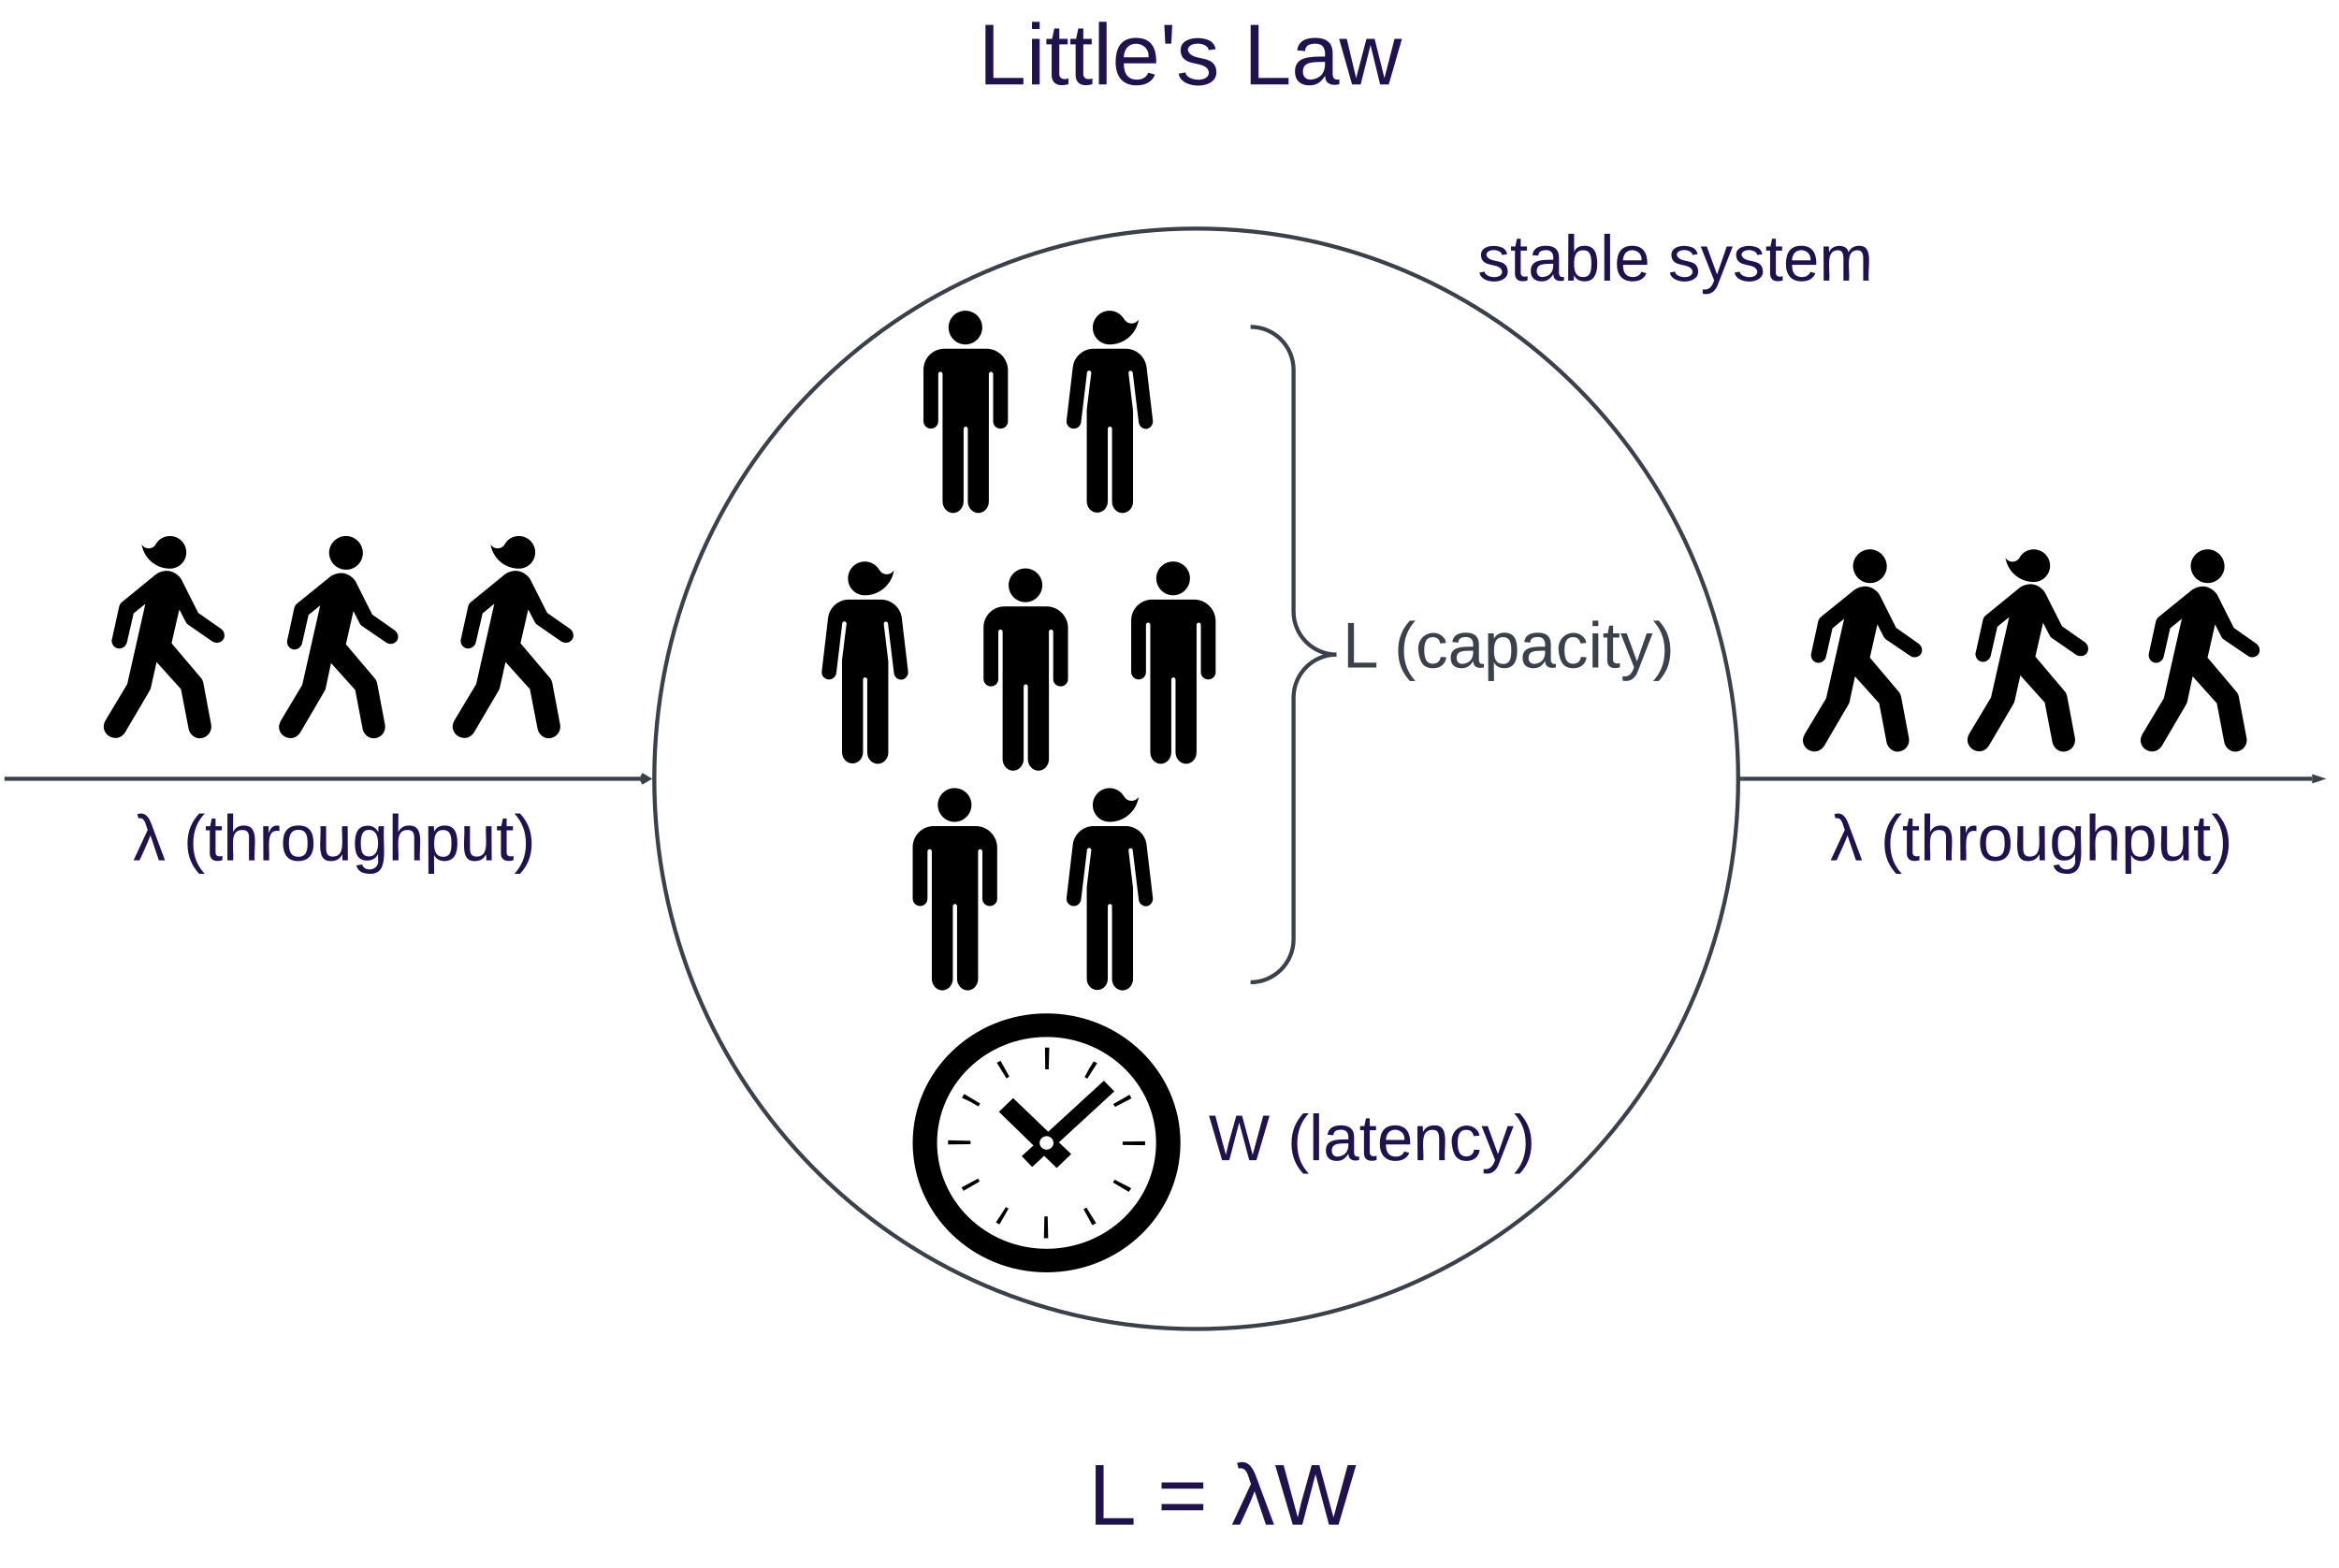 <svg xmlns="http://www.w3.org/2000/svg" xmlns:xlink="http://www.w3.org/1999/xlink" xmlns:lucid="lucid" width="5781.34" height="3876"><g transform="translate(67111 48565)" lucid:page-tab-id="0_0"><path d="M-62814.66-46640c0 750.72-600.1 1360-1339.55 1360-739.44 0-1339.56-609.28-1339.56-1360s600.12-1360 1339.55-1360c739.42 0 1339.54 609.28 1339.54 1360z" stroke="#3a414a" stroke-width="10" fill-opacity="0"/><path d="M-64576.45-47160c22.97 0 41.76 18.5 41.76 41.5s-18.78 42-41.75 42c-22.96 0-41.54-19-41.54-42s18.6-41.5 41.55-41.5zm52.4 94H-64628c-28.83 0-52 23-52 52v127c0 10 7.93 18.5 18.37 18.5 10.23 0 18.17-8 18.17-18.5v-116.5c0-3 2.5-5.5 5.2-5.5 2.94 0 5.44 2.5 5.44 5.5v315c0 15.5 11.5 28.5 25.9 28.5 14.4 0 26.1-13 26.1-28.5v-179.5c0-3 2.28-5.5 5.2-5.5 2.93 0 5.23 2.5 5.23 5.5v179.5c0 15.5 11.7 28.5 26.1 28.5 14.4 0 25.9-13 25.9-28.5v-315c0-3 2.5-5.5 5.42-5.5 2.7 0 5.22 2.5 5.22 5.5v117c0 10 7.93 18 18.16 18 10.44 0 18.37-8 18.37-18v-127.5c-.83-29-24.63-52-52.82-52zM-64724.9-47797c22.97 0 41.76 18.5 41.76 41.5s-18.8 42-41.75 42c-22.96 0-41.54-19-41.54-42s18.58-41.5 41.55-41.5zm52.4 94h-103.96c-28.8 0-51.98 23-51.98 52v127c0 10 7.93 18.5 18.37 18.5 10.23 0 18.16-8 18.16-18.5v-116.5c0-3 2.5-5.5 5.2-5.5 2.93 0 5.44 2.5 5.44 5.5v315c0 15.5 11.48 28.5 25.9 28.5 14.4 0 26.08-13 26.08-28.5v-179.5c0-3 2.3-5.5 5.22-5.5 2.93 0 5.22 2.5 5.22 5.5v179.5c0 15.5 11.7 28.5 26.1 28.5 14.4 0 25.9-13 25.9-28.5v-315c0-3 2.5-5.5 5.4-5.5 2.73 0 5.23 2.5 5.23 5.5v117c0 10 7.93 18 18.16 18 10.44 0 18.37-8 18.37-18v-127.5c-.83-29-24.64-52-52.82-52zM-64211.47-47177c22.96 0 41.75 18.5 41.75 41.5s-18.8 42-41.75 42c-22.97 0-41.55-19-41.55-42s18.58-41.5 41.55-41.5zm52.4 94h-103.97c-28.8 0-52 23-52 52v127c0 10 7.95 18.5 18.4 18.5 10.22 0 18.15-8 18.15-18.5v-116.5c0-3 2.5-5.5 5.23-5.5 2.92 0 5.43 2.5 5.43 5.5v315c0 15.5 11.48 28.5 25.88 28.5 14.4 0 26.1-13 26.1-28.5v-179.5c0-3 2.3-5.5 5.22-5.5s5.22 2.5 5.22 5.5v179.5c0 15.5 11.7 28.5 26.1 28.5 14.4 0 25.88-13 25.88-28.5v-315c0-3 2.5-5.5 5.43-5.5 2.7 0 5.2 2.5 5.2 5.5v117c0 10 7.94 18 18.18 18 10.43 0 18.37-8 18.37-18v-127.5c-.84-29-24.64-52-52.82-52z" stroke="#000" stroke-opacity="0" stroke-width="2.03"/><path d="M-62804.66-46640h1408.56" stroke="#3a414a" stroke-width="10" fill="none"/><path d="M-62804.53-46635h-5.23l.1-4.97-.05-5.03h5.17z" stroke="#3a414a" stroke-width=".05" fill="#3a414a"/><path d="M-61376.84-46640l-14.26 4.64v-9.28z" stroke="#3a414a" stroke-width="10" fill="#3a414a"/><path d="M-65507.85-46640H-67095M-65525.8-46629.82l17.22-10.18-17.2-10.18M-67094.87-46640h-5.13" stroke="#3a414a" stroke-width="10" fill="none"/><path d="M-64751.47-46617c22.96 0 41.75 18.5 41.75 41.5s-18.8 42-41.75 42c-22.97 0-41.55-19-41.55-42s18.58-41.5 41.55-41.5zm52.4 94h-103.97c-28.8 0-52 23-52 52v127c0 10 7.95 18.5 18.4 18.5 10.22 0 18.15-8 18.15-18.5v-116.5c0-3 2.5-5.5 5.23-5.5 2.92 0 5.43 2.5 5.43 5.5v315c0 15.5 11.48 28.5 25.88 28.5 14.4 0 26.1-13 26.1-28.5v-179.5c0-3 2.3-5.5 5.22-5.5s5.22 2.5 5.22 5.5v179.5c0 15.5 11.7 28.5 26.1 28.5 14.4 0 25.88-13 25.88-28.5v-315c0-3 2.5-5.5 5.43-5.5 2.7 0 5.2 2.5 5.2 5.5v117c0 10 7.94 18 18.18 18 10.43 0 18.37-8 18.37-18v-127.5c-.84-29-24.64-52-52.82-52z" stroke="#000" stroke-opacity="0" stroke-width="2.03"/><path d="M-64020-47751a6 6 0 0 1 6-6h1156.44a6 6 0 0 1 6 6v1608a6 6 0 0 1-6 6H-64014a6 6 0 0 1-6-6z" fill="none"/><path d="M-64020-46137c58.7 0 106.3-47.6 106.3-106.3v-597.4c0-58.7 47.6-106.3 106.3-106.3-58.7 0-106.3-47.6-106.3-106.3v-597.4c0-58.7-47.6-106.3-106.3-106.3" stroke="#3a414a" stroke-width="10" fill="none"/><use xlink:href="#a" transform="matrix(1,0,0,1,-63792.392,-47752) translate(0 837)"/><use xlink:href="#b" transform="matrix(1,0,0,1,-63792.392,-47752) translate(127.556 837)"/><path d="M-66874.66-46701a6 6 0 0 1 6-6h1168a6 6 0 0 1 6 6v455a6 6 0 0 1-6 6h-1168a6 6 0 0 1-6-6z" stroke="#000" stroke-opacity="0" stroke-width="10" fill="#fff" fill-opacity="0"/><use xlink:href="#c" transform="matrix(1,0,0,1,-66869.657,-46702) translate(87.889 263.672)"/><use xlink:href="#d" transform="matrix(1,0,0,1,-66869.657,-46702) translate(212.333 263.672)"/><path d="M-66258.9-47157c22.37 2 42.68-14.5 44.74-38 1.47-22.5-15-43-38.56-45-22.37-1.5-42.68 15-44.74 38.5-1.18 23 16.2 43 38.56 44.5m-35.32 17c7.95-5.5 17.95-9 29.14-8.5 13.54 1 25.9 10 32.67 20l41.5 82.5 56.2 39.5c4.72 4 7.96 10 7.67 16.5-.3 10-10 17.5-20.3 16.5-2.66 0-5.9-1.5-8.55-3l-60.93-41.5c-1.77-1.5-3.83-3.5-4.72-5.5l-15.9-31-18.54 82 73.6 87c1.46 3 2.64 6 3.52 9l19.72 104.5v6c-1.17 15.5-14.42 26.5-30.02 26-12.66-1-22.08-10.5-25.3-22l-18.56-97.5-59.75-66.5-13.54 63.5c-.58 3-4.7 9-5.88 11.5l-56.8 97c-5.9 8.5-15.02 14.5-26.2 13.5-15.9-1.5-27.38-14.5-26.2-30 .6-5 2.65-9 4.12-12.5l53.28-89 44.44-196.5-28.84 23.5-15.9 70c-1.47 8.5-10.3 16-19.72 15.5-10.3-.5-17.95-10-17.36-20 0-.5 0-2 .3-2.5l17.65-81.5c1.46-3.5 2.93-6.5 5.88-9l83.3-67.5zM-62492.18-47124c22.37 2 42.68-14.5 44.74-38 1.48-22.5-15-43-38.56-45-22.37-1.5-42.68 15-44.74 38.5-1.18 23 16.2 43 38.56 44.5m-35.32 17c7.95-5.5 17.96-9 29.14-8.5 13.54 1 25.9 10 32.67 20l41.52 82.5 56.22 39.5c4.7 4 7.94 10 7.65 16.5-.3 10-10.02 17.5-20.32 16.5-2.65 0-5.9-1.5-8.54-3l-60.93-41.5c-1.75-1.5-3.8-3.5-4.7-5.5l-15.9-31-18.53 82 73.58 87c1.47 3 2.65 6 3.54 9l19.7 104.5v6c-1.17 15.5-14.42 26.5-30.02 26-12.65-1-22.07-10.5-25.3-22l-18.56-97.5-59.75-66.5-13.54 63.5c-.6 3-4.7 9-5.9 11.5l-56.8 97c-5.88 8.5-15 14.5-26.2 13.5-15.9-1.5-27.36-14.5-26.2-30 .6-5 2.66-9 4.13-12.5l53.28-89 44.45-196.5-28.86 23.5-15.9 70c-1.47 8.5-10.3 16-19.72 15.5-10.3-.5-17.95-10-17.36-20 0-.5 0-2 .3-2.5l17.65-81.5c1.5-3.5 2.96-6.5 5.9-9l83.3-67.5zM-61657.52-47124c22.37 2 42.68-14.5 44.74-38 1.47-22.5-15-43-38.56-45-22.37-1.5-42.68 15-44.74 38.5-1.18 23 16.2 43 38.56 44.5m-35.32 17c7.94-5.5 17.95-9 29.14-8.5 13.54 1 25.9 10 32.67 20l41.5 82.5 56.22 39.5c4.7 4 7.94 10 7.65 16.5-.3 10-10 17.5-20.3 16.5-2.66 0-5.9-1.5-8.55-3l-60.93-41.5c-1.76-1.5-3.82-3.5-4.7-5.5l-15.9-31-18.55 82 73.6 87c1.46 3 2.64 6 3.52 9l19.72 104.5v6c-1.17 15.5-14.42 26.5-30.02 26-12.66-1-22.08-10.5-25.3-22l-18.56-97.5-59.75-66.5-13.54 63.5c-.6 3-4.72 9-5.9 11.5l-56.8 97c-5.9 8.5-15.02 14.5-26.2 13.5-15.9-1.5-27.38-14.5-26.2-30 .6-5 2.65-9 4.12-12.5l53.28-89 44.44-196.5-28.84 23.5-15.9 70c-1.47 8.5-10.3 16-19.72 15.5-10.3-.5-17.95-10-17.36-20 0-.5 0-2 .3-2.5l17.65-81.5c1.47-3.5 2.94-6.5 5.9-9l83.3-67.5z" stroke="#000" stroke-opacity="0" stroke-width="2.02"/><path d="M-66725.43-47145.5c7.76-5.5 17.9-9 28.95-8.5 14.33 1 26.57 10 33.43 20.5l42.08 83.5 57.3 40c4.78 4 7.76 10 7.47 16.5-.3 10.5-9.85 18.5-20.6 17-2.68 0-5.97-1-8.65-2.5l-61.48-42.5c-1.8-1.5-3.6-3.5-4.78-6l-16.13-31-19.1 83.5 74.62 88c1.48 2.5 2.67 5.5 3.57 8.5l20 106v6c-1.2 16-14.93 27-30.15 26.5-12.83-1-22.68-10.5-25.67-22.5l-19.1-99-60.3-67-14.3 64c-.3 3-4.8 9.5-5.68 11.5l-57.9 98.5c-5.67 8.5-15.22 15-26.26 13.5-16.1-1.5-27.75-15-26.56-30.5.6-5 2.4-9 4.18-12.5l54.02-90 44.77-198.5-28.94 23.5-16.42 71c-1.5 8.5-10.14 16.5-20 16-10.14 0-18.2-9.5-17.9-20.5 0 0 0-1.5.6-2l18.2-82.5c1.2-3.5 2.7-6.5 5.67-9l85.07-69.5zM-66760.94-47220c5.07 34 34.32 60.5 70.13 60.5 22.38 0 40.3-18 40.3-40 0-22.5-18.22-40.5-40.3-40.5-15.53 0-28.36 8-35.22 20.5-.6 1.5-1.8 3-3 4-8.05 8-20.88 8-28.94 0-1.5-1.5-2.4-3-2.98-4.5zM-62118.75-47112.5c7.76-5.5 17.9-9 28.95-8.5 14.32 1 26.56 10 33.42 20.5l42.1 83.5 57.3 40c4.76 4 7.75 10 7.45 16.5-.3 10.5-9.85 18.5-20.6 17-2.68 0-5.96-1-8.65-2.5l-61.48-42.5c-1.8-1.5-3.58-3.5-4.78-6l-16.1-31-19.1 83.5 74.6 88c1.5 2.5 2.7 5.5 3.58 8.5l20 106v6c-1.2 16-14.92 27-30.15 26.5-12.84-1-22.7-10.5-25.67-22.5l-19.1-99-60.3-67-14.32 64c-.3 3-4.76 9.5-5.66 11.5l-57.9 98.5c-5.67 8.5-15.22 15-26.26 13.5-16.12-1.5-27.76-15-26.56-30.5.6-5 2.38-9 4.18-12.5l54-90 44.78-198.5-28.95 23.5-16.4 71c-1.5 8.5-10.16 16.5-20 16-10.16 0-18.2-9.5-17.92-20.5 0 0 0-1.5.6-2l18.22-82.5c1.2-3.5 2.68-6.5 5.67-9l85.05-69.5zM-62154.27-47187c5.07 34 34.32 60.5 70.14 60.5 22.38 0 40.3-18 40.3-40 0-22.5-18.22-40.5-40.3-40.5-15.52 0-28.36 8-35.22 20.5-.6 1.5-1.8 3-2.98 4-8.06 8-20.9 8-28.95 0-1.5-1.5-2.4-3-3-4.5z" stroke="#000" stroke-opacity="0" stroke-width="3.95"/><path d="M-64299.54-47771.5c-8.12 8-21.37 8-29.28 0-1.3-1.5-2.35-3-3.2-4-7.28-12.5-20.96-21.5-36.13-21.5-22.87 0-41.9 18.5-41.9 42 0 23 18.4 41.5 41.9 41.5 36.55 0 66.47-27 71.82-62-.86 1.5-2.14 2.5-3.2 4zm38.05 246l-15.6-132.5c-3.63-25.5-25.43-45-51.3-45h-79.5c-25.87 0-48.1 19.5-51.3 45l-15.6 132.5c-1.3 10 5.97 19 15.8 20 10.05 1 18.82-6 20.1-16l14.75-123c.42-2.5 2.56-4.5 5.34-4.5 2.77 0 5.12 2.5 5.12 5v1s-10.9 87-10.9 89c-.2 2.5-.2 4.5-.2 6.5v221.5c0 16 11.53 28 25.85 28 14.53 0 26.07-12 26.07-28v-179.5c0-2.5 2.36-5 5.14-5 2.77 0 5.34 2.5 5.34 5v180.5c0 15.5 11.54 28 25.86 28 14.54 0 26.08-12.5 26.08-28v-222c0-2 0-4.5-.43-6.5s-10.7-89-10.7-89v-1c0-3 2.37-5 5.14-5 2.36 0 4.5 2 5.13 4l14.97 123.5c1.07 10 10.26 17 19.88 16 8.97-1.5 16.24-10.5 14.96-20.5zM-64299.54-46591.5c-8.12 8-21.37 8-29.28 0-1.3-1.5-2.35-3-3.2-4-7.28-12.5-20.96-21.5-36.13-21.5-22.87 0-41.9 18.5-41.9 42 0 23 18.4 41.5 41.9 41.5 36.55 0 66.47-27 71.82-62-.86 1.5-2.14 2.5-3.2 4zm38.05 246l-15.6-132.5c-3.63-25.5-25.43-45-51.3-45h-79.5c-25.87 0-48.1 19.5-51.3 45l-15.6 132.5c-1.3 10 5.97 19 15.8 20 10.05 1 18.82-6 20.1-16l14.75-123c.42-2.5 2.56-4.5 5.34-4.5 2.77 0 5.12 2.5 5.12 5v1s-10.9 87-10.9 89c-.2 2.5-.2 4.5-.2 6.5v221.5c0 16 11.53 28 25.85 28 14.53 0 26.07-12 26.07-28v-179.5c0-2.5 2.36-5 5.14-5 2.77 0 5.34 2.5 5.34 5v180.5c0 15.5 11.54 28 25.86 28 14.54 0 26.08-12.5 26.08-28v-222c0-2 0-4.5-.43-6.5s-10.7-89-10.7-89v-1c0-3 2.37-5 5.14-5 2.36 0 4.5 2 5.13 4l14.97 123.5c1.07 10 10.26 17 19.88 16 8.97-1.5 16.24-10.5 14.96-20.5zM-64904.5-47151.5c-8.14 8-21.4 8-29.3 0-1.28-1.5-2.35-3-3.2-4-7.27-12.5-20.95-21.5-36.13-21.5-22.87 0-41.9 18.5-41.9 42 0 23 18.4 41.5 41.9 41.5 36.55 0 66.48-27 71.82-62-.86 1.5-2.14 2.5-3.2 4zm38.03 246l-15.6-132.5c-3.63-25.5-25.44-45-51.3-45h-79.5c-25.88 0-48.1 19.5-51.3 45l-15.62 132.5c-1.27 10 6 19 15.83 20 10.05 1 18.8-6 20.1-16l14.74-123c.43-2.5 2.57-4.5 5.35-4.5 2.77 0 5.13 2.5 5.13 5v1s-10.9 87-10.9 89c-.22 2.5-.22 4.5-.22 6.5v221.5c0 16 11.54 28 25.86 28 14.53 0 26.07-12 26.07-28v-179.5c0-2.5 2.35-5 5.13-5s5.34 2.5 5.34 5v180.5c0 15.5 11.55 28 25.87 28 14.54 0 26.08-12.5 26.08-28v-222c0-2 0-4.5-.42-6.5-.43-2-10.7-89-10.7-89v-1c0-3 2.36-5 5.14-5 2.35 0 4.5 2 5.13 4l14.96 123.5c1.06 10 10.25 17 19.87 16 8.98-1.5 16.25-10.5 14.96-20.5z" stroke="#000" stroke-opacity="0" stroke-width="2"/><path d="M-65862.98-47145.5c7.76-5.5 17.9-9 28.95-8.5 14.33 1 26.56 10 33.43 20.5l42.08 83.5 57.3 40c4.78 4 7.76 10 7.46 16.5-.3 10.5-9.84 18.5-20.6 17-2.68 0-5.96-1-8.64-2.5l-61.5-42.5c-1.78-1.5-3.57-3.5-4.76-6l-16.12-31-19.1 83.5 74.62 88c1.5 2.5 2.68 5.5 3.58 8.5l20 106v6c-1.2 16-14.93 27-30.15 26.5-12.83-1-22.68-10.5-25.67-22.5l-19.1-99-60.3-67-14.3 64c-.3 3-4.8 9.5-5.68 11.5l-57.9 98.5c-5.67 8.5-15.22 15-26.27 13.5-16.1-1.5-27.75-15-26.56-30.5.6-5 2.38-9 4.17-12.5l54.02-90 44.76-198.5-28.95 23.5-16.4 71c-1.5 8.5-10.15 16.5-20 16-10.15 0-18.2-9.5-17.9-20.5 0 0 0-1.5.6-2l18.2-82.5c1.2-3.5 2.68-6.5 5.66-9l85.06-69.5zM-65898.5-47220c5.08 34 34.33 60.5 70.14 60.5 22.4 0 40.3-18 40.3-40 0-22.5-18.2-40.5-40.3-40.5-15.52 0-28.35 8-35.2 20.5-.6 1.5-1.8 3-3 4-8.06 8-20.9 8-28.95 0-1.5-1.5-2.4-3-3-4.5z" stroke="#000" stroke-opacity="0" stroke-width="3.95"/><path d="M-64220-45874a6 6 0 0 1 6-6h988a6 6 0 0 1 6 6v288a6 6 0 0 1-6 6h-988a6 6 0 0 1-6-6z" stroke="#000" stroke-opacity="0" stroke-width="10" fill="#fff" fill-opacity="0"/><use xlink:href="#e" transform="matrix(1,0,0,1,-64215,-45875) translate(91.444 177.844)"/><use xlink:href="#f" transform="matrix(1,0,0,1,-64215,-45875) translate(286.556 177.844)"/><path d="M-62680-46701a6 6 0 0 1 6-6h1168a6 6 0 0 1 6 6v455a6 6 0 0 1-6 6h-1168a6 6 0 0 1-6-6z" stroke="#000" stroke-opacity="0" stroke-width="10" fill="#fff" fill-opacity="0"/><use xlink:href="#c" transform="matrix(1,0,0,1,-62675,-46702) translate(87.889 263.672)"/><use xlink:href="#d" transform="matrix(1,0,0,1,-62675,-46702) translate(212.333 263.672)"/><path d="M-64732.6-45852.64l-.66 1.28 20.5 9.6 19.86 11.52.67-.64c1.32-2.56 2.64-4.48 3.97-6.4l-39.7-23.68c-1.33 2.56-3.32 5.76-4.64 8.32zM-64712.1-45740v-5.12l-55.58-1.28v10.24l55.6-.64v-3.2zM-64734.6-45629.92c2 2.56 3.98 5.76 5.3 8.32l39.7-23.04c-1.3-1.92-2.64-4.48-3.96-7.04l-41.03 21.76zM-64354.74-45828.96l40.36-21.12c-1.32-3.2-3.3-5.76-4.63-8.96l-40.37 23.04c1.98 2.56 3.3 5.12 4.63 7.04zM-64524.15-45921.76h5.3l1.32-53.76h-10.59l.66 53.76h3.3zM-64616.13-45903.84l-21.84-39.04c-3.3 1.28-5.96 3.2-9.27 4.48l23.83 39.04c2.63-1.92 5.28-3.2 7.27-4.48zM-64399.08-45937.12c-2.65-1.28-5.96-3.2-8.6-4.48l-11.9 19.2-10.6 19.84c1.98 1.28 4.63 2.56 6.62 3.84l24.48-38.4zM-64432.83-45576.16l21.84 39.68c3.32-1.92 6.63-3.2 9.27-5.12l-23.82-38.4c-2 1.28-4.63 2.56-7.28 3.84zM-64360.04-45642.08l39.05 23.04c2-2.56 3.98-5.76 5.3-7.68l.66-1.28-41.03-21.12c-1.32 1.92-2.64 4.48-3.97 7.04zM-64649.22-45543.52c2.65 1.92 5.95 3.84 8.6 5.12l22.5-39.04c-1.98-1.28-4.63-2.56-6.62-3.84l-24.48 37.76zM-64280.63-45743.84l-55.58.64v8.32l55.57.64v-9.6zM-64524.15-45558.24h-5.3l-1.32 53.76h10.59l-1.32-53.76h-2.65z" stroke="#000" stroke-opacity="0" stroke-width=".98"/><path d="M-64524.15-46060c-182.64 0-330.88 143.36-330.88 320s148.24 320 330.88 320 330.88-143.36 330.88-320-148.24-320-330.88-320zm0 581.76c-149.56 0-270.66-117.12-270.66-261.76s121.1-261.76 270.65-261.76c149.56 0 270.66 117.12 270.66 261.76s-121.1 261.76-270.65 261.76z" stroke="#000" stroke-opacity="0" stroke-width=".98"/><path d="M-64356.73-45867.36l-25.8-26.24-137.65 126.08-86.7-83.2-35.06 33.92 85.36 83.2-29.1 26.24 25.8 26.88 29.77-27.52 31.1 30.08 35.73-34.56-30.44-28.8 136.97-126.08zm-167.42 144c-9.26 0-17.2-7.68-17.2-16.64s7.93-16.64 17.2-16.64c9.26 0 17.2 7.68 17.2 16.64s-7.94 16.64-17.2 16.64z" stroke="#000" stroke-opacity="0" stroke-width=".98"/><path d="M-64680-44974a6 6 0 0 1 6-6h1168a6 6 0 0 1 6 6v254a6 6 0 0 1-6 6h-1168a6 6 0 0 1-6-6z" stroke="#000" stroke-opacity="0" stroke-width="10" fill="#fff" fill-opacity="0"/><use xlink:href="#g" transform="matrix(1,0,0,1,-64675,-44975) translate(254.333 178.667)"/><use xlink:href="#h" transform="matrix(1,0,0,1,-64675,-44975) translate(424.407 178.667)"/><use xlink:href="#i" transform="matrix(1,0,0,1,-64675,-44975) translate(608.111 178.667)"/><path d="M-64760-48534a6 6 0 0 1 6-6h1168a6 6 0 0 1 6 6v254a6 6 0 0 1-6 6h-1168a6 6 0 0 1-6-6z" stroke="#000" stroke-opacity="0" stroke-width="10" fill="#fff" fill-opacity="0"/><g><use xlink:href="#j" transform="matrix(1,0,0,1,-64755,-48535) translate(62.037 178.667)"/><use xlink:href="#k" transform="matrix(1,0,0,1,-64755,-48535) translate(717.444 178.667)"/></g><path d="M-63560-48134a6 6 0 0 1 6-6h1168a6 6 0 0 1 6 6v455a6 6 0 0 1-6 6h-1168a6 6 0 0 1-6-6z" stroke="#000" stroke-opacity="0" stroke-width="10" fill="#fff" fill-opacity="0"/><g><use xlink:href="#l" transform="matrix(1,0,0,1,-63555,-48135) translate(96.556 263.672)"/><use xlink:href="#m" transform="matrix(1,0,0,1,-63555,-48135) translate(567.222 263.672)"/></g><defs><path fill="#3a414a" d="M30 0v-248h33v221h125V0H30" id="n"/><use transform="matrix(0.444,0,0,0.444,0,0)" xlink:href="#n" id="a"/><path fill="#3a414a" d="M87 75C49 33 22-17 22-94c0-76 28-126 65-167h31c-38 41-64 92-64 168S80 34 118 75H87" id="o"/><path fill="#3a414a" d="M96-169c-40 0-48 33-48 73s9 75 48 75c24 0 41-14 43-38l32 2c-6 37-31 61-74 61-59 0-76-41-82-99-10-93 101-131 147-64 4 7 5 14 7 22l-32 3c-4-21-16-35-41-35" id="p"/><path fill="#3a414a" d="M141-36C126-15 110 5 73 4 37 3 15-17 15-53c-1-64 63-63 125-63 3-35-9-54-41-54-24 1-41 7-42 31l-33-3c5-37 33-52 76-52 45 0 72 20 72 64v82c-1 20 7 32 28 27v20c-31 9-61-2-59-35zM48-53c0 20 12 33 32 33 41-3 63-29 60-74-43 2-92-5-92 41" id="q"/><path fill="#3a414a" d="M115-194c55 1 70 41 70 98S169 2 115 4C84 4 66-9 55-30l1 105H24l-1-265h31l2 30c10-21 28-34 59-34zm-8 174c40 0 45-34 45-75s-6-73-45-74c-42 0-51 32-51 76 0 43 10 73 51 73" id="r"/><path fill="#3a414a" d="M24-231v-30h32v30H24zM24 0v-190h32V0H24" id="s"/><path fill="#3a414a" d="M59-47c-2 24 18 29 38 22v24C64 9 27 4 27-40v-127H5v-23h24l9-43h21v43h35v23H59v120" id="t"/><path fill="#3a414a" d="M179-190L93 31C79 59 56 82 12 73V49c39 6 53-20 64-50L1-190h34L92-34l54-156h33" id="u"/><path fill="#3a414a" d="M33-261c38 41 65 92 65 168S71 34 33 75H2C39 34 66-17 66-93S39-220 2-261h31" id="v"/><g id="b"><use transform="matrix(0.444,0,0,0.444,0,0)" xlink:href="#o"/><use transform="matrix(0.444,0,0,0.444,52.889,0)" xlink:href="#p"/><use transform="matrix(0.444,0,0,0.444,132.889,0)" xlink:href="#q"/><use transform="matrix(0.444,0,0,0.444,221.778,0)" xlink:href="#r"/><use transform="matrix(0.444,0,0,0.444,310.667,0)" xlink:href="#q"/><use transform="matrix(0.444,0,0,0.444,399.556,0)" xlink:href="#p"/><use transform="matrix(0.444,0,0,0.444,479.556,0)" xlink:href="#s"/><use transform="matrix(0.444,0,0,0.444,514.667,0)" xlink:href="#t"/><use transform="matrix(0.444,0,0,0.444,559.111,0)" xlink:href="#u"/><use transform="matrix(0.444,0,0,0.444,639.111,0)" xlink:href="#v"/></g><path fill="#20124d" d="M23-257c46-16 66 21 79 56L177 0h-34L96-139C78-91 56-46 35 0H2l79-170c-12-25-14-73-52-64" id="w"/><use transform="matrix(0.444,0,0,0.444,0,0)" xlink:href="#w" id="c"/><path fill="#20124d" d="M87 75C49 33 22-17 22-94c0-76 28-126 65-167h31c-38 41-64 92-64 168S80 34 118 75H87" id="x"/><path fill="#20124d" d="M59-47c-2 24 18 29 38 22v24C64 9 27 4 27-40v-127H5v-23h24l9-43h21v43h35v23H59v120" id="y"/><path fill="#20124d" d="M106-169C34-169 62-67 57 0H25v-261h32l-1 103c12-21 28-36 61-36 89 0 53 116 60 194h-32v-121c2-32-8-49-39-48" id="z"/><path fill="#20124d" d="M114-163C36-179 61-72 57 0H25l-1-190h30c1 12-1 29 2 39 6-27 23-49 58-41v29" id="A"/><path fill="#20124d" d="M100-194c62-1 85 37 85 99 1 63-27 99-86 99S16-35 15-95c0-66 28-99 85-99zM99-20c44 1 53-31 53-75 0-43-8-75-51-75s-53 32-53 75 10 74 51 75" id="B"/><path fill="#20124d" d="M84 4C-5 8 30-112 23-190h32v120c0 31 7 50 39 49 72-2 45-101 50-169h31l1 190h-30c-1-10 1-25-2-33-11 22-28 36-60 37" id="C"/><path fill="#20124d" d="M177-190C167-65 218 103 67 71c-23-6-38-20-44-43l32-5c15 47 100 32 89-28v-30C133-14 115 1 83 1 29 1 15-40 15-95c0-56 16-97 71-98 29-1 48 16 59 35 1-10 0-23 2-32h30zM94-22c36 0 50-32 50-73 0-42-14-75-50-75-39 0-46 34-46 75s6 73 46 73" id="D"/><path fill="#20124d" d="M115-194c55 1 70 41 70 98S169 2 115 4C84 4 66-9 55-30l1 105H24l-1-265h31l2 30c10-21 28-34 59-34zm-8 174c40 0 45-34 45-75s-6-73-45-74c-42 0-51 32-51 76 0 43 10 73 51 73" id="E"/><path fill="#20124d" d="M33-261c38 41 65 92 65 168S71 34 33 75H2C39 34 66-17 66-93S39-220 2-261h31" id="F"/><g id="d"><use transform="matrix(0.444,0,0,0.444,0,0)" xlink:href="#x"/><use transform="matrix(0.444,0,0,0.444,52.889,0)" xlink:href="#y"/><use transform="matrix(0.444,0,0,0.444,97.333,0)" xlink:href="#z"/><use transform="matrix(0.444,0,0,0.444,186.222,0)" xlink:href="#A"/><use transform="matrix(0.444,0,0,0.444,239.111,0)" xlink:href="#B"/><use transform="matrix(0.444,0,0,0.444,328,0)" xlink:href="#C"/><use transform="matrix(0.444,0,0,0.444,416.889,0)" xlink:href="#D"/><use transform="matrix(0.444,0,0,0.444,505.778,0)" xlink:href="#z"/><use transform="matrix(0.444,0,0,0.444,594.667,0)" xlink:href="#E"/><use transform="matrix(0.444,0,0,0.444,683.556,0)" xlink:href="#C"/><use transform="matrix(0.444,0,0,0.444,772.444,0)" xlink:href="#y"/><use transform="matrix(0.444,0,0,0.444,816.889,0)" xlink:href="#F"/></g><path fill="#20124d" d="M266 0h-40l-56-210L115 0H75L2-248h35L96-30l15-64 43-154h32l59 218 59-218h35" id="G"/><use transform="matrix(0.444,0,0,0.444,0,0)" xlink:href="#G" id="e"/><path fill="#20124d" d="M24 0v-261h32V0H24" id="H"/><path fill="#20124d" d="M141-36C126-15 110 5 73 4 37 3 15-17 15-53c-1-64 63-63 125-63 3-35-9-54-41-54-24 1-41 7-42 31l-33-3c5-37 33-52 76-52 45 0 72 20 72 64v82c-1 20 7 32 28 27v20c-31 9-61-2-59-35zM48-53c0 20 12 33 32 33 41-3 63-29 60-74-43 2-92-5-92 41" id="I"/><path fill="#20124d" d="M100-194c63 0 86 42 84 106H49c0 40 14 67 53 68 26 1 43-12 49-29l28 8c-11 28-37 45-77 45C44 4 14-33 15-96c1-61 26-98 85-98zm52 81c6-60-76-77-97-28-3 7-6 17-6 28h103" id="J"/><path fill="#20124d" d="M117-194c89-4 53 116 60 194h-32v-121c0-31-8-49-39-48C34-167 62-67 57 0H25l-1-190h30c1 10-1 24 2 32 11-22 29-35 61-36" id="K"/><path fill="#20124d" d="M96-169c-40 0-48 33-48 73s9 75 48 75c24 0 41-14 43-38l32 2c-6 37-31 61-74 61-59 0-76-41-82-99-10-93 101-131 147-64 4 7 5 14 7 22l-32 3c-4-21-16-35-41-35" id="L"/><path fill="#20124d" d="M179-190L93 31C79 59 56 82 12 73V49c39 6 53-20 64-50L1-190h34L92-34l54-156h33" id="M"/><g id="f"><use transform="matrix(0.444,0,0,0.444,0,0)" xlink:href="#x"/><use transform="matrix(0.444,0,0,0.444,52.889,0)" xlink:href="#H"/><use transform="matrix(0.444,0,0,0.444,88,0)" xlink:href="#I"/><use transform="matrix(0.444,0,0,0.444,176.889,0)" xlink:href="#y"/><use transform="matrix(0.444,0,0,0.444,221.333,0)" xlink:href="#J"/><use transform="matrix(0.444,0,0,0.444,310.222,0)" xlink:href="#K"/><use transform="matrix(0.444,0,0,0.444,399.111,0)" xlink:href="#L"/><use transform="matrix(0.444,0,0,0.444,479.111,0)" xlink:href="#M"/><use transform="matrix(0.444,0,0,0.444,559.111,0)" xlink:href="#F"/></g><path fill="#20124d" d="M30 0v-248h33v221h125V0H30" id="N"/><use transform="matrix(0.593,0,0,0.593,0,0)" xlink:href="#N" id="g"/><path fill="#20124d" d="M18-150v-26h174v26H18zm0 90v-26h174v26H18" id="O"/><use transform="matrix(0.593,0,0,0.593,0,0)" xlink:href="#O" id="h"/><g id="i"><use transform="matrix(0.593,0,0,0.593,0,0)" xlink:href="#w"/><use transform="matrix(0.593,0,0,0.593,106.667,0)" xlink:href="#G"/></g><path fill="#20124d" d="M24-231v-30h32v30H24zM24 0v-190h32V0H24" id="P"/><path fill="#20124d" d="M47-170H22l-4-78h33" id="Q"/><path fill="#20124d" d="M135-143c-3-34-86-38-87 0 15 53 115 12 119 90S17 21 10-45l28-5c4 36 97 45 98 0-10-56-113-15-118-90-4-57 82-63 122-42 12 7 21 19 24 35" id="R"/><g id="j"><use transform="matrix(0.593,0,0,0.593,0,0)" xlink:href="#N"/><use transform="matrix(0.593,0,0,0.593,118.519,0)" xlink:href="#P"/><use transform="matrix(0.593,0,0,0.593,165.333,0)" xlink:href="#y"/><use transform="matrix(0.593,0,0,0.593,224.593,0)" xlink:href="#y"/><use transform="matrix(0.593,0,0,0.593,283.852,0)" xlink:href="#H"/><use transform="matrix(0.593,0,0,0.593,330.667,0)" xlink:href="#J"/><use transform="matrix(0.593,0,0,0.593,449.185,0)" xlink:href="#Q"/><use transform="matrix(0.593,0,0,0.593,489.481,0)" xlink:href="#R"/></g><path fill="#20124d" d="M206 0h-36l-40-164L89 0H53L-1-190h32L70-26l43-164h34l41 164 42-164h31" id="S"/><g id="k"><use transform="matrix(0.593,0,0,0.593,0,0)" xlink:href="#N"/><use transform="matrix(0.593,0,0,0.593,118.519,0)" xlink:href="#I"/><use transform="matrix(0.593,0,0,0.593,237.037,0)" xlink:href="#S"/></g><path fill="#20124d" d="M115-194c53 0 69 39 70 98 0 66-23 100-70 100C84 3 66-7 56-30L54 0H23l1-261h32v101c10-23 28-34 59-34zm-8 174c40 0 45-34 45-75 0-40-5-75-45-74-42 0-51 32-51 76 0 43 10 73 51 73" id="T"/><g id="l"><use transform="matrix(0.444,0,0,0.444,0,0)" xlink:href="#R"/><use transform="matrix(0.444,0,0,0.444,80,0)" xlink:href="#y"/><use transform="matrix(0.444,0,0,0.444,124.444,0)" xlink:href="#I"/><use transform="matrix(0.444,0,0,0.444,213.333,0)" xlink:href="#T"/><use transform="matrix(0.444,0,0,0.444,302.222,0)" xlink:href="#H"/><use transform="matrix(0.444,0,0,0.444,337.333,0)" xlink:href="#J"/></g><path fill="#20124d" d="M210-169c-67 3-38 105-44 169h-31v-121c0-29-5-50-35-48C34-165 62-65 56 0H25l-1-190h30c1 10-1 24 2 32 10-44 99-50 107 0 11-21 27-35 58-36 85-2 47 119 55 194h-31v-121c0-29-5-49-35-48" id="U"/><g id="m"><use transform="matrix(0.444,0,0,0.444,0,0)" xlink:href="#R"/><use transform="matrix(0.444,0,0,0.444,80,0)" xlink:href="#M"/><use transform="matrix(0.444,0,0,0.444,160,0)" xlink:href="#R"/><use transform="matrix(0.444,0,0,0.444,240,0)" xlink:href="#y"/><use transform="matrix(0.444,0,0,0.444,284.444,0)" xlink:href="#J"/><use transform="matrix(0.444,0,0,0.444,373.333,0)" xlink:href="#U"/></g></defs></g></svg>